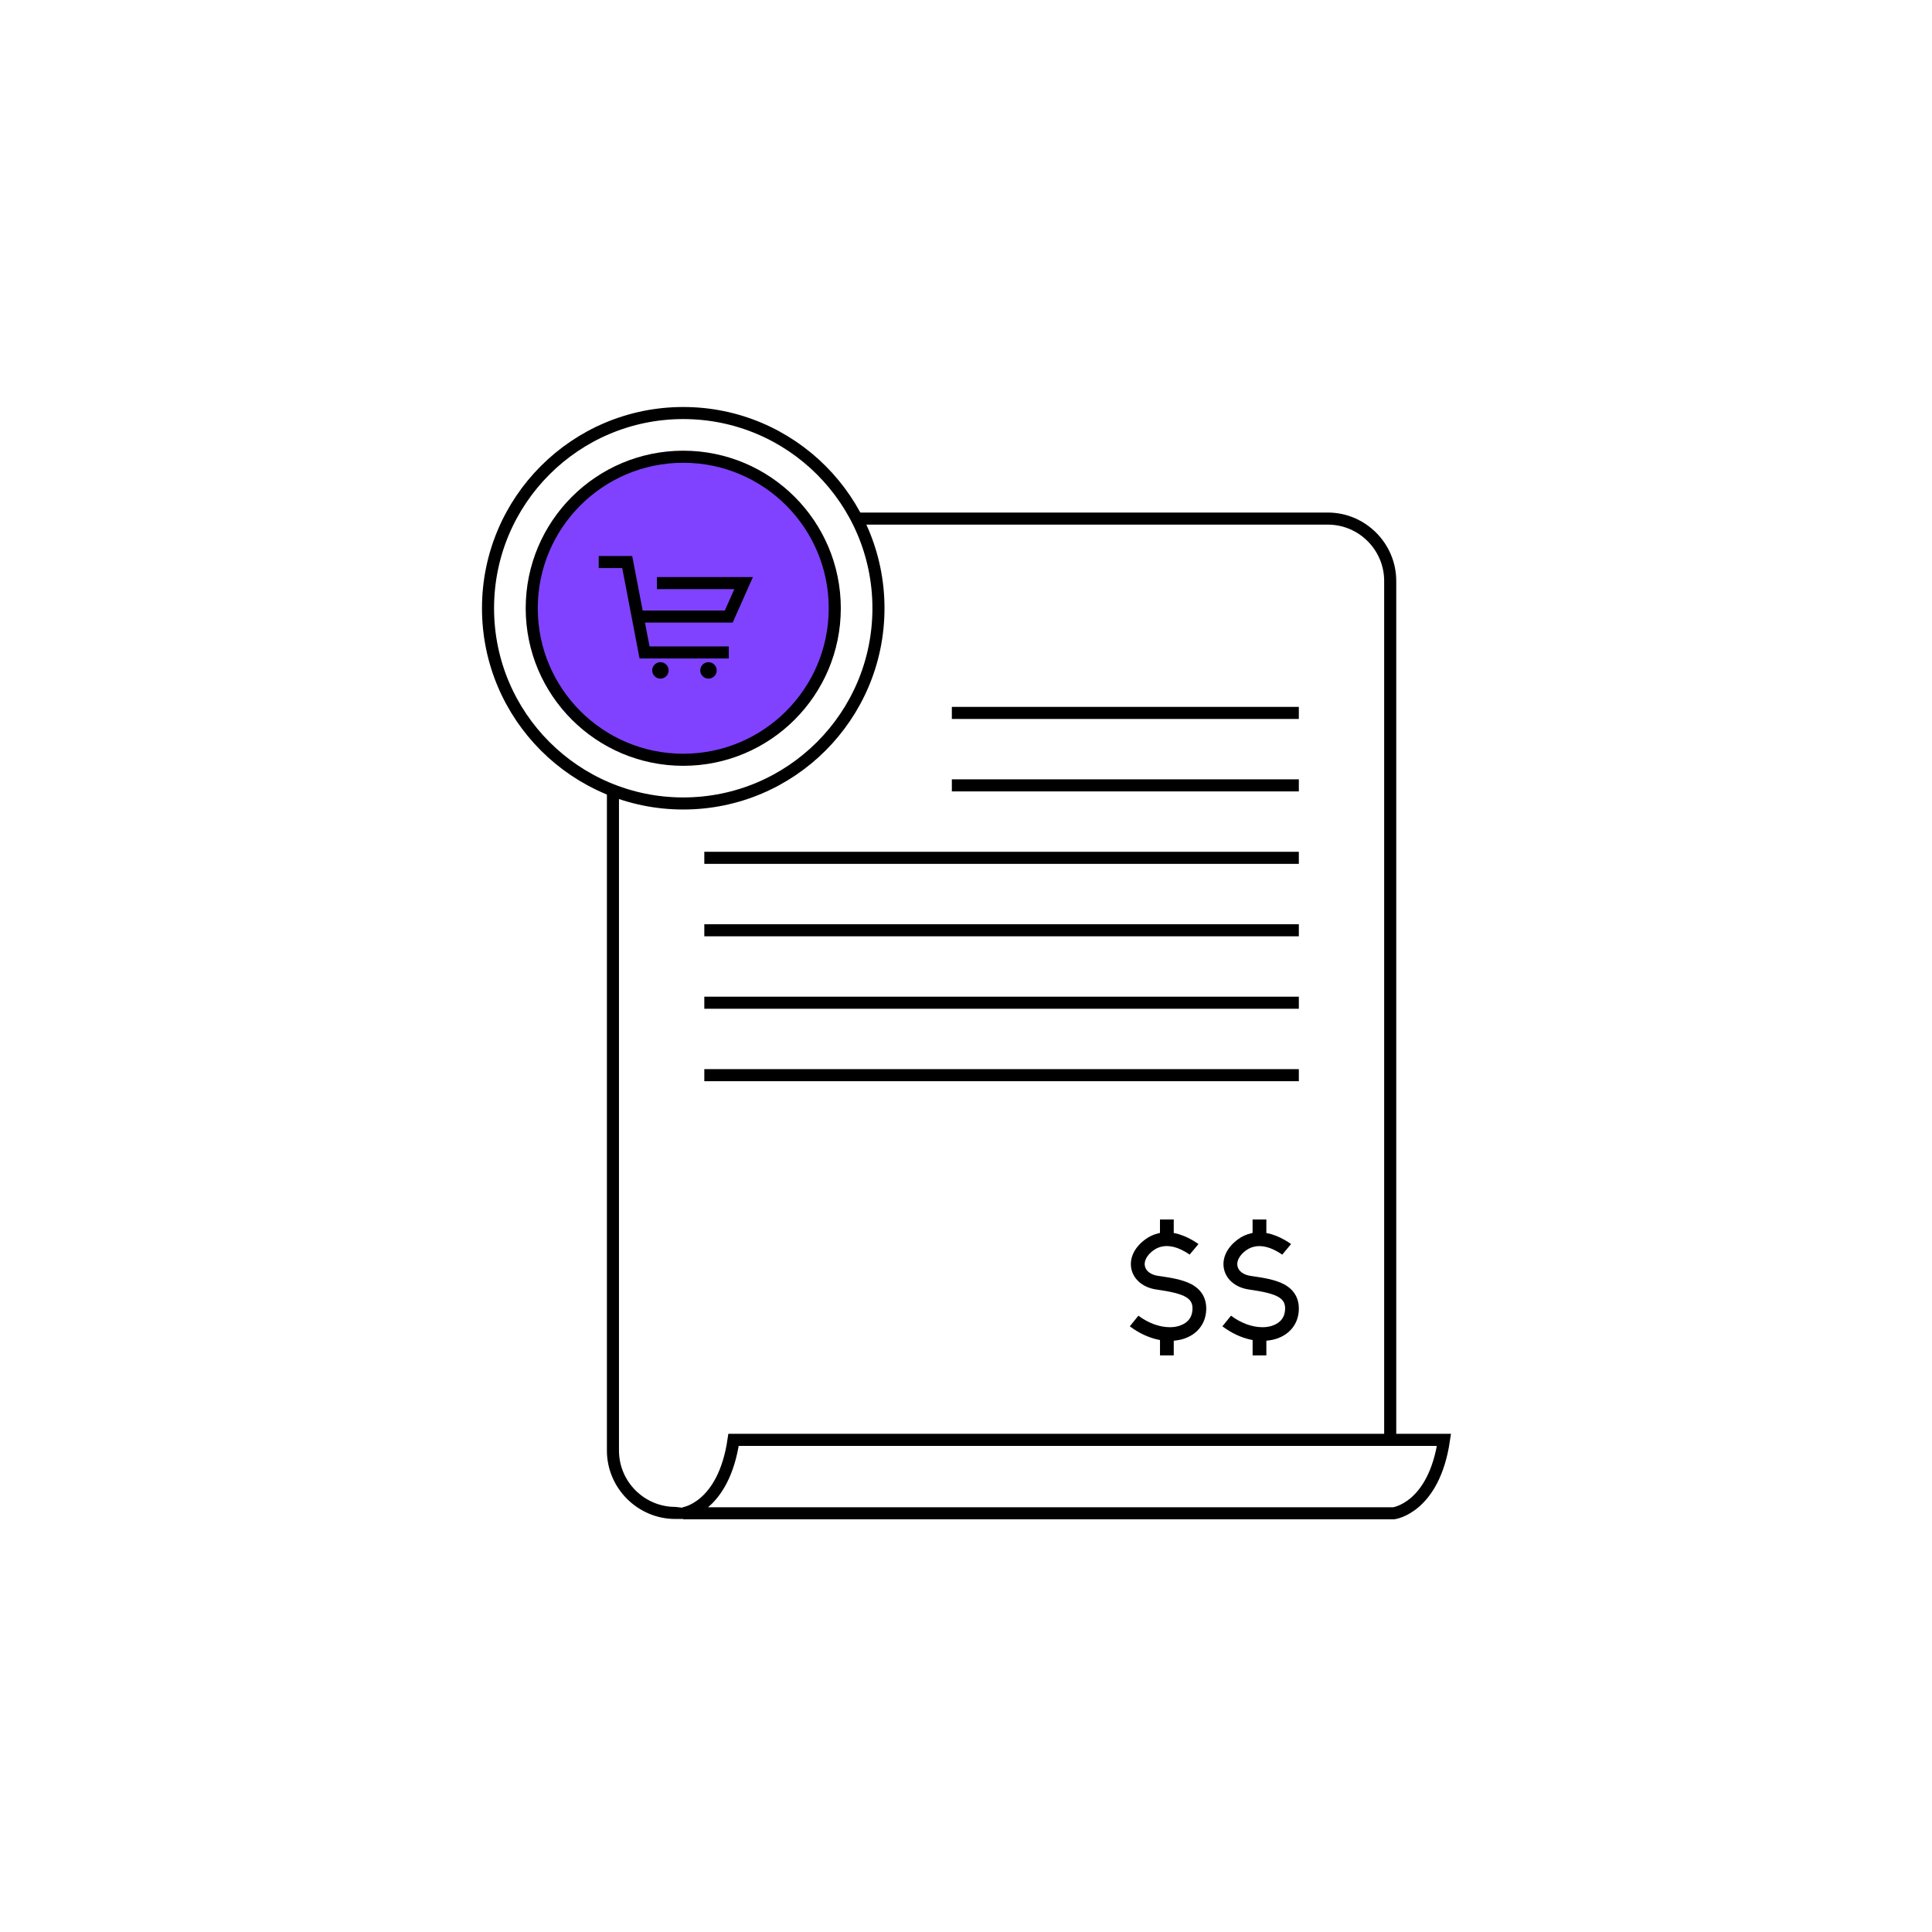 <?xml version="1.0" encoding="utf-8"?>
<!-- Generator: Adobe Illustrator 16.0.0, SVG Export Plug-In . SVG Version: 6.00 Build 0)  -->
<!DOCTYPE svg PUBLIC "-//W3C//DTD SVG 1.1//EN" "http://www.w3.org/Graphics/SVG/1.1/DTD/svg11.dtd">
<svg version="1.1" id="Layer_1" xmlns="http://www.w3.org/2000/svg" xmlns:xlink="http://www.w3.org/1999/xlink" x="0px" y="0px"
	 width="160px" height="160px" viewBox="0 0 160 160" enable-background="new 0 0 160 160" xml:space="preserve">
<g>
	<circle fill="#8042FF" stroke="#000000" stroke-miterlimit="10" cx="56.584" cy="50.373" r="12.548"/>
	<circle fill="none" stroke="#000000" stroke-miterlimit="10" cx="56.583" cy="50.373" r="16.167"/>
	<g>
		<polyline fill="none" stroke="#000000" stroke-miterlimit="10" points="49.584,46.546 51.943,46.546 52.891,51.484 53.379,54.032 
			60.354,54.032 		"/>
		<polyline fill="none" stroke="#000000" stroke-miterlimit="10" points="52.891,51.058 60.354,51.058 61.584,48.289 54.405,48.289 
					"/>
		<circle cx="54.694" cy="55.519" r="0.681"/>
		<circle cx="58.673" cy="55.519" r="0.681"/>
	</g>
	<path d="M71.196,43.447h38.767l0,0c2.574,0,4.668,2.096,4.668,4.67v71.008h1V48.117c0-3.118-2.551-5.67-5.668-5.67l0,0H70.678
		L71.196,43.447z"/>
	<path d="M50.261,65.256v54.869c0,3.119,2.551,5.67,5.669,5.67h0.653l1.246-0.783l-1.899-0.217c-2.575,0-4.669-2.095-4.669-4.67
		V65.643L50.261,65.256z"/>
	<path fill="none" stroke="#000000" stroke-miterlimit="10" d="M115.416,125.325c0,0,3.334-0.416,4.168-6.083H115H60.75
		c-0.833,5.667-4.167,6.083-4.167,6.083H115.416z"/>
	<path d="M107.543,108.729c-0.117,0.938-0.703,1.689-1.615,2.059c-0.275,0.117-0.586,0.191-0.912,0.227l-0.141,0.018v1.213h-1.139
		v-1.271l-0.135-0.025c-0.828-0.176-1.64-0.561-2.367-1.112l0.713-0.878c0.818,0.609,1.738,0.954,2.609,0.954
		c0.342,0,0.678-0.06,0.944-0.177c0.535-0.217,0.845-0.61,0.912-1.139c0.133-1.07-0.511-1.455-2.979-1.807
		c-1.047-0.15-1.832-0.77-2.051-1.623c-0.225-0.895,0.193-1.832,1.121-2.518c0.336-0.252,0.703-0.418,1.096-0.512l0.135-0.033
		v-1.111h1.14v1.121l0.133,0.023c0.193,0.043,0.402,0.102,0.611,0.186c0.608,0.226,1.077,0.543,1.305,0.703l-0.735,0.877
		c-0.191-0.133-0.554-0.367-0.996-0.535c-0.785-0.284-1.455-0.217-2.017,0.193c-0.534,0.399-0.795,0.895-0.687,1.32
		c0.101,0.41,0.511,0.702,1.104,0.786c1.029,0.144,2.019,0.302,2.753,0.694C107.258,106.854,107.668,107.674,107.543,108.729z"/>
	<g>
		<g>
			<rect x="58.328" y="70.541" width="49.236" height="1"/>
		</g>
		<g>
			<rect x="58.328" y="76.541" width="49.236" height="1"/>
		</g>
	</g>
	<g>
		<rect x="58.328" y="82.541" width="49.236" height="1"/>
	</g>
	<g>
		<rect x="58.328" y="88.541" width="49.236" height="1"/>
	</g>
	<path d="M99.873,108.729c-0.117,0.938-0.701,1.689-1.613,2.059c-0.277,0.117-0.586,0.191-0.912,0.227l-0.143,0.018v1.213h-1.139
		v-1.271l-0.133-0.025c-0.828-0.176-1.642-0.561-2.367-1.112l0.711-0.878c0.82,0.609,1.74,0.954,2.609,0.954
		c0.344,0,0.678-0.06,0.944-0.177c0.535-0.217,0.847-0.61,0.912-1.139c0.135-1.07-0.511-1.455-2.979-1.807
		c-1.045-0.15-1.832-0.77-2.049-1.623c-0.227-0.895,0.191-1.832,1.121-2.518c0.334-0.252,0.703-0.418,1.096-0.512l0.133-0.033
		v-1.111h1.14v1.121l0.135,0.023c0.19,0.043,0.399,0.102,0.609,0.186c0.61,0.226,1.079,0.543,1.305,0.703L98.52,103.9
		c-0.192-0.133-0.553-0.367-0.996-0.535c-0.787-0.284-1.457-0.217-2.018,0.193c-0.535,0.399-0.793,0.895-0.686,1.32
		c0.102,0.41,0.512,0.702,1.104,0.786c1.027,0.144,2.017,0.302,2.753,0.694C99.59,106.854,100,107.674,99.873,108.729z"/>
	<g>
		<g>
			<rect x="78.828" y="58.541" width="28.736" height="1"/>
		</g>
		<g>
			<rect x="78.828" y="64.541" width="28.736" height="1"/>
		</g>
	</g>
</g>
</svg>
